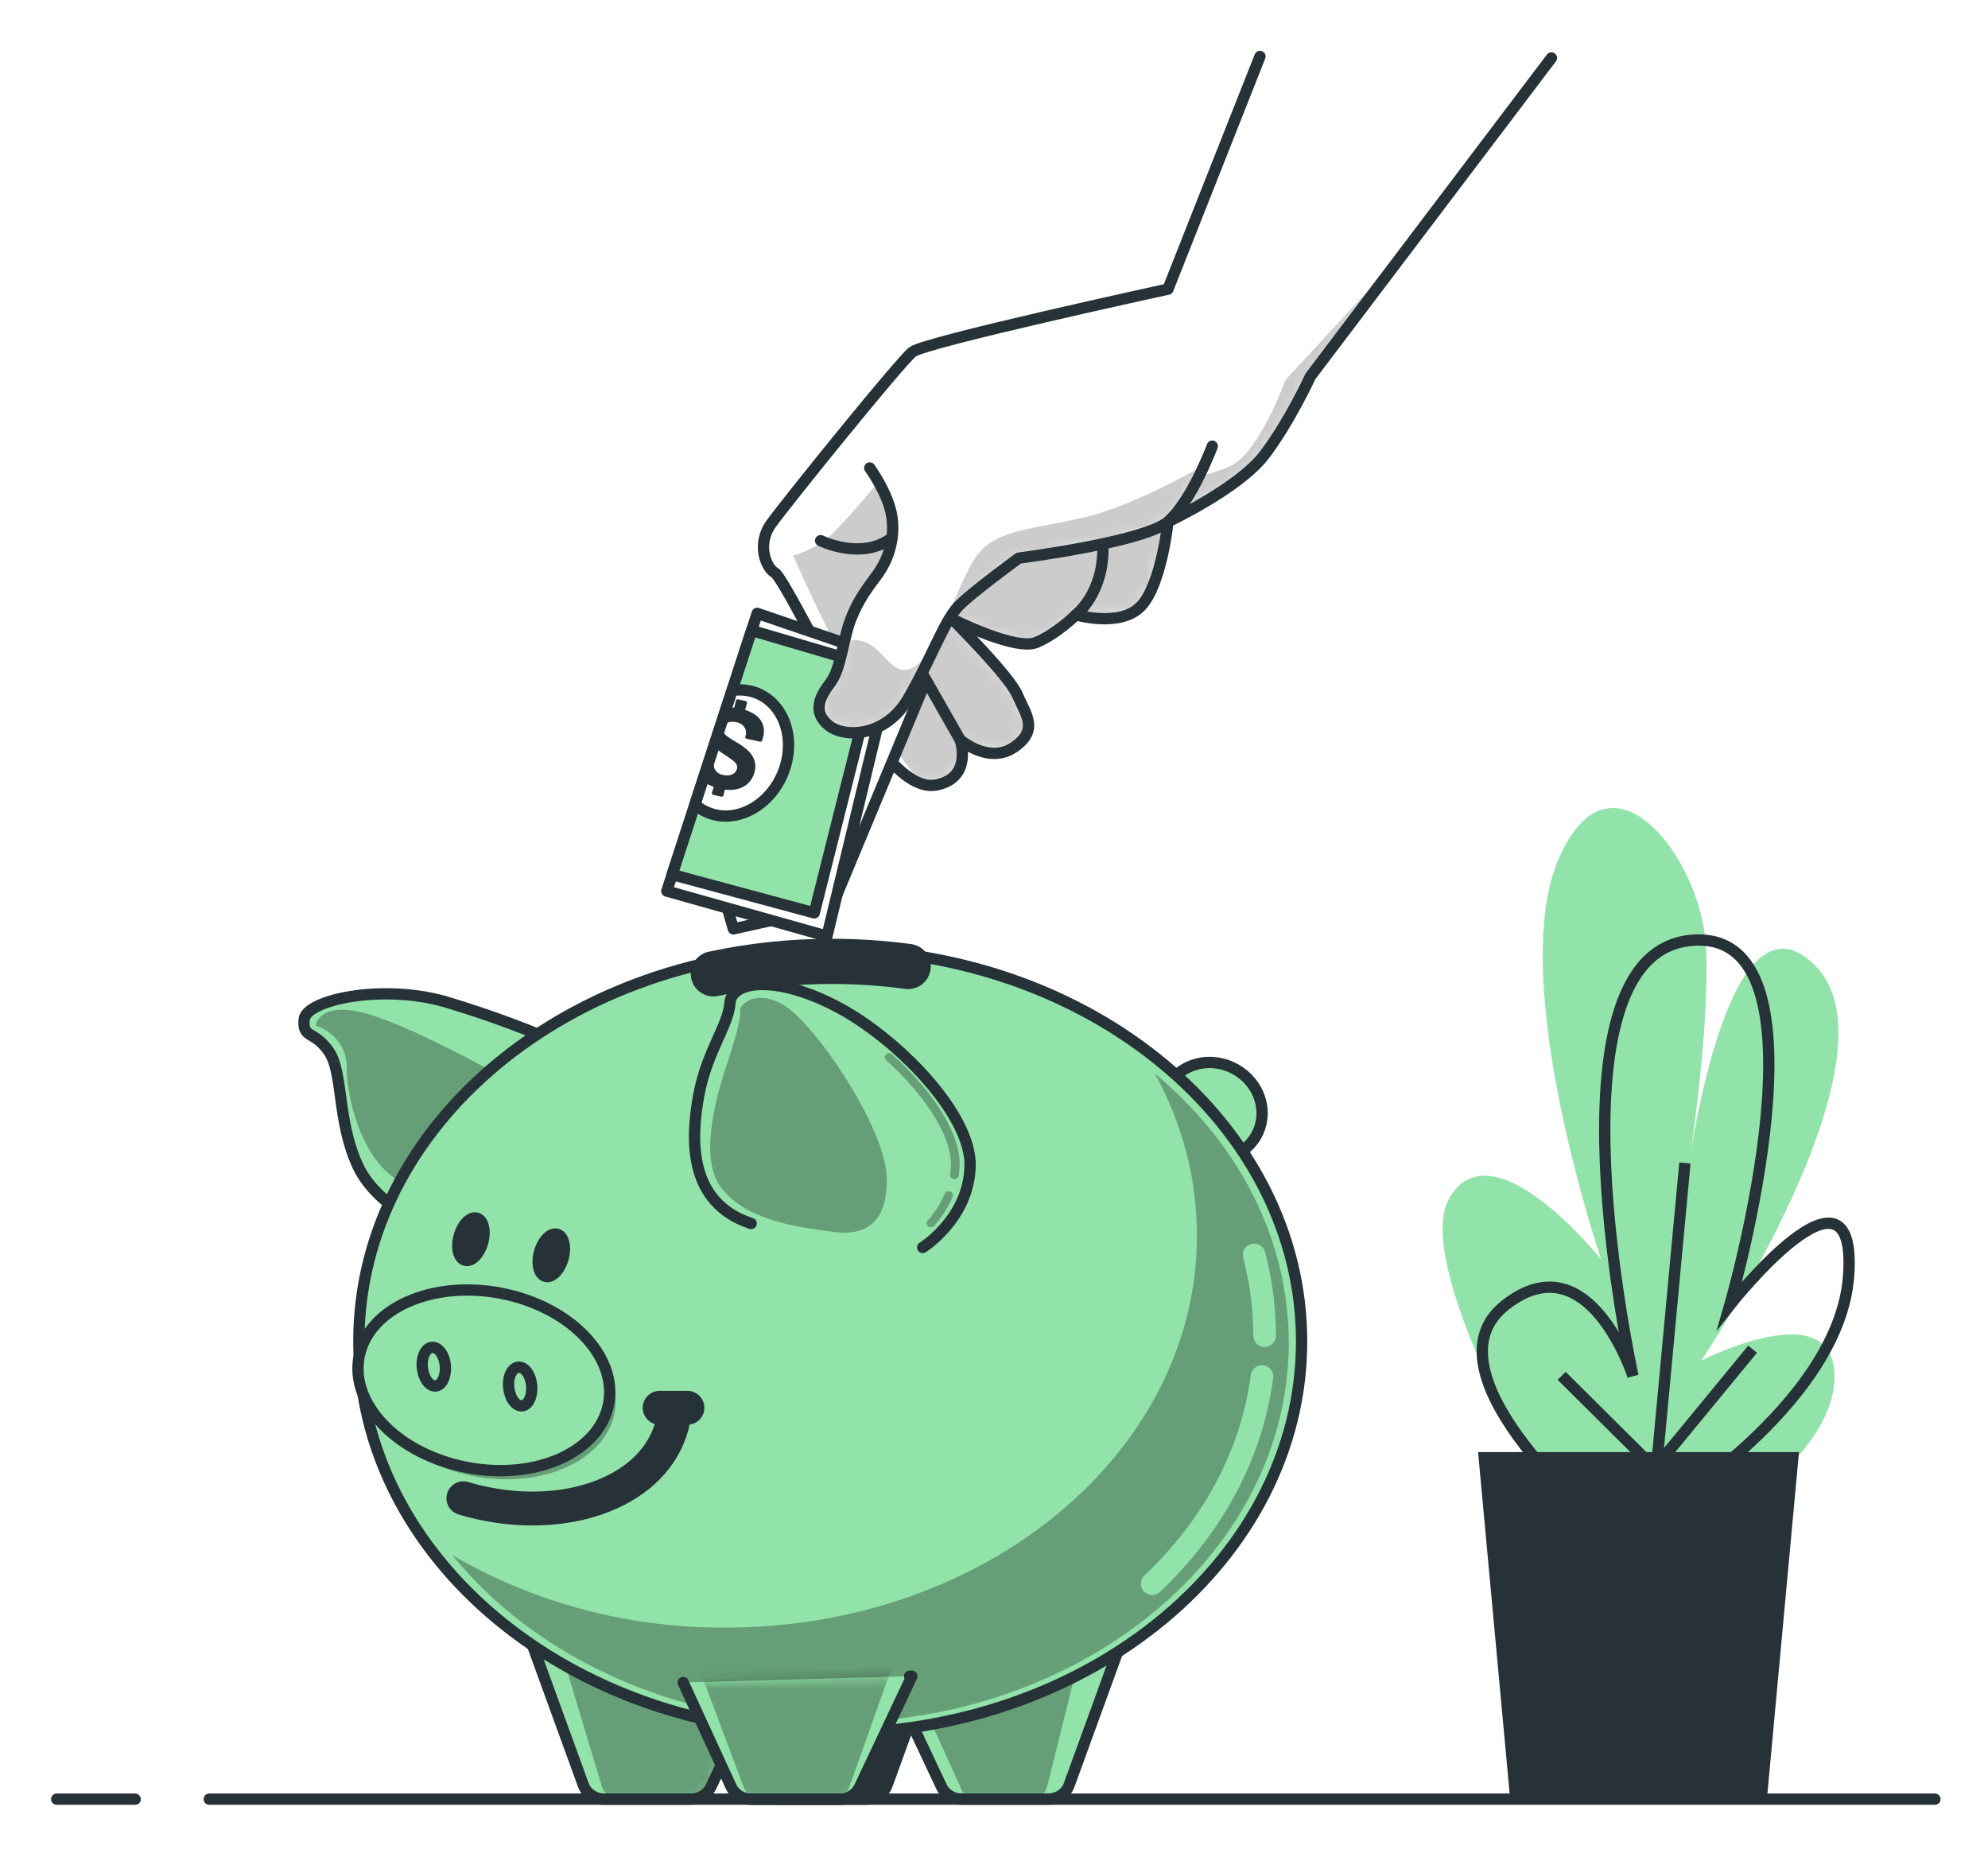 <svg width="176" height="164" viewBox="0 0 176 164" fill="none" xmlns="http://www.w3.org/2000/svg">
<g filter="url(#filter0_d_344_170)">
<path d="M140.92 135.293C140.92 135.293 124.492 108.859 128.285 102.117C132.077 95.375 141.761 107.497 141.761 107.497C141.761 107.497 133.339 82.842 137.972 72.071C142.606 61.3 150.607 72.071 151.028 79.694C151.448 87.317 149.342 100.316 149.342 100.316C149.342 100.316 152.713 73.433 160.715 81.487C168.716 89.542 150.607 116.453 150.607 116.453C150.607 116.453 162.821 110.178 162.397 118.247C161.973 126.315 147.66 133.489 147.66 133.489" fill="#92E3A9"/>
<path d="M141.058 130.362C141.058 130.362 125.858 117.359 133.265 111.533C140.673 105.707 144.569 117.808 144.569 117.808C144.569 117.808 136.383 80.6 149.635 79.252C162.887 77.904 153.142 111.53 153.142 111.53C153.142 111.53 164.446 97.186 163.666 108.859C162.887 120.532 146.128 130.38 146.128 130.38" stroke="#263238" stroke-miterlimit="10"/>
<path d="M148.524 127.996L138.254 117.791" stroke="#263238" stroke-miterlimit="10"/>
<path d="M146.386 128.781L149.168 98.951" stroke="#263238" stroke-miterlimit="10"/>
<path d="M145.958 126.62L155.159 115.435" stroke="#263238" stroke-miterlimit="10"/>
<path d="M159.268 124.54H130.854L133.697 155.268H156.425L159.268 124.54Z" fill="#263238"/>
<path d="M50.797 88.905C47.102 87.243 43.284 85.825 39.369 84.66C33.729 83.069 27.074 84.526 26.927 86.249C26.781 87.971 27.784 87.183 29.099 89.05C30.415 90.918 29.821 95.283 31.704 99.262C33.586 103.242 39.223 105.23 39.223 105.23L50.797 88.905Z" fill="#92E3A9" stroke="#263238" stroke-linecap="round" stroke-linejoin="round"/>
<path opacity="0.3" d="M47.035 92.754C47.035 92.754 38.355 87.713 33.293 85.987C28.231 84.261 27.942 86.783 27.942 86.783C28.775 87.063 29.489 87.578 29.983 88.253C30.478 88.929 30.726 89.73 30.693 90.543C30.693 93.521 32.317 99.69 36.264 100.964C40.211 102.237 47.035 92.754 47.035 92.754Z" fill="black"/>
<path d="M108.974 98.386C111.242 97.596 112.331 95.145 111.406 92.911C110.481 90.677 107.891 89.507 105.623 90.298C103.354 91.088 102.265 93.539 103.19 95.772C104.116 98.006 106.705 99.176 108.974 98.386Z" fill="#92E3A9" stroke="#263238" stroke-linecap="round" stroke-linejoin="round"/>
<path d="M46.777 140.631L51.646 154.023C51.778 154.386 52.031 154.702 52.37 154.925C52.708 155.148 53.115 155.269 53.532 155.268H61.121C61.509 155.269 61.889 155.165 62.213 154.969C62.538 154.774 62.792 154.495 62.946 154.168L66.341 146.945" fill="#92E3A9"/>
<mask id="mask0_344_170" style="mask-type:luminance" maskUnits="userSpaceOnUse" x="46" y="140" width="21" height="16">
<path d="M46.777 140.631L51.646 154.023C51.778 154.386 52.031 154.702 52.37 154.925C52.708 155.148 53.115 155.269 53.532 155.268H61.121C61.509 155.269 61.889 155.165 62.213 154.969C62.538 154.774 62.792 154.495 62.946 154.168L66.341 146.945" fill="white"/>
</mask>
<g mask="url(#mask0_344_170)">
<path opacity="0.3" d="M49.219 140.631L53.247 154.023C53.323 154.359 53.517 154.663 53.8 154.888C54.083 155.113 54.439 155.247 54.813 155.268H61.105C61.451 155.252 61.782 155.137 62.053 154.94C62.325 154.743 62.522 154.473 62.618 154.168L65.434 146.945" fill="black"/>
</g>
<path d="M46.777 140.631L51.646 154.023C51.778 154.386 52.031 154.702 52.37 154.925C52.708 155.148 53.115 155.269 53.532 155.268H61.121C61.509 155.269 61.889 155.165 62.213 154.969C62.538 154.774 62.792 154.495 62.946 154.168L66.341 146.945" stroke="#263238" stroke-linecap="round" stroke-linejoin="round"/>
<path d="M83.397 140.631L78.532 154.023C78.4 154.386 78.147 154.702 77.808 154.925C77.469 155.148 77.063 155.269 76.645 155.268H69.064C68.676 155.269 68.296 155.165 67.972 154.969C67.647 154.774 67.393 154.495 67.24 154.168L63.844 146.945" fill="#263238"/>
<path d="M83.397 140.631L78.532 154.023C78.4 154.386 78.147 154.702 77.808 154.925C77.469 155.148 77.063 155.269 76.645 155.268H69.064C68.676 155.269 68.296 155.165 67.972 154.969C67.647 154.774 67.393 154.495 67.24 154.168L63.844 146.945" stroke="#263238" stroke-linecap="round" stroke-linejoin="round"/>
<path d="M99.519 140.631L94.651 154.023C94.519 154.386 94.265 154.702 93.927 154.925C93.588 155.148 93.181 155.269 92.764 155.268H85.175C84.787 155.269 84.407 155.165 84.083 154.969C83.758 154.774 83.504 154.495 83.351 154.168L79.956 146.945" fill="#92E3A9"/>
<mask id="mask1_344_170" style="mask-type:luminance" maskUnits="userSpaceOnUse" x="79" y="140" width="21" height="16">
<path d="M99.519 140.631L94.651 154.023C94.519 154.386 94.265 154.702 93.927 154.925C93.588 155.148 93.181 155.269 92.764 155.268H85.175C84.787 155.269 84.407 155.165 84.083 154.969C83.758 154.774 83.504 154.495 83.351 154.168L79.956 146.945" fill="white"/>
</mask>
<g mask="url(#mask1_344_170)">
<path opacity="0.3" d="M96.07 140.631L92.741 154.023C92.556 154.766 92.039 155.268 91.452 155.268H86.263C85.723 155.268 85.233 154.837 85.017 154.168L81.792 147.094" fill="black"/>
</g>
<path d="M99.519 140.631L94.651 154.023C94.519 154.386 94.265 154.702 93.927 154.925C93.588 155.148 93.181 155.269 92.764 155.268H85.175C84.787 155.269 84.407 155.165 84.083 154.969C83.758 154.774 83.504 154.495 83.351 154.168L79.956 146.945" stroke="#263238" stroke-linecap="round" stroke-linejoin="round"/>
<path d="M73.501 149.442C96.549 149.442 115.233 133.906 115.233 114.742C115.233 95.577 96.549 80.041 73.501 80.041C50.453 80.041 31.769 95.577 31.769 114.742C31.769 133.906 50.453 149.442 73.501 149.442Z" fill="#92E3A9"/>
<mask id="mask2_344_170" style="mask-type:luminance" maskUnits="userSpaceOnUse" x="31" y="80" width="85" height="70">
<path d="M73.501 149.442C96.549 149.442 115.233 133.906 115.233 114.742C115.233 95.577 96.549 80.041 73.501 80.041C50.453 80.041 31.769 95.577 31.769 114.742C31.769 133.906 50.453 149.442 73.501 149.442Z" fill="white"/>
</mask>
<g mask="url(#mask2_344_170)">
<path opacity="0.3" d="M102.243 91.031C104.69 95.481 105.966 100.395 105.966 105.378C105.966 124.543 87.282 140.079 64.234 140.079C55.657 140.119 47.251 137.886 40.025 133.648C47.301 142.601 59.62 148.505 73.59 148.505C95.966 148.505 114.099 133.433 114.099 114.837C114.076 105.53 109.546 97.122 102.243 91.031Z" fill="black"/>
</g>
<path d="M73.501 149.442C96.549 149.442 115.233 133.906 115.233 114.742C115.233 95.577 96.549 80.041 73.501 80.041C50.453 80.041 31.769 95.577 31.769 114.742C31.769 133.906 50.453 149.442 73.501 149.442Z" stroke="#263238" stroke-linecap="round" stroke-linejoin="round"/>
<path d="M111.722 117.854C110.812 124.844 107.297 131.186 102.004 136.195" stroke="#92E3A9" stroke-width="2" stroke-linecap="round" stroke-linejoin="round"/>
<path d="M111.032 107.09C111.647 109.431 111.958 111.831 111.958 114.239" stroke="#92E3A9" stroke-width="2" stroke-linecap="round" stroke-linejoin="round"/>
<path d="M63.154 82.206C66.593 81.469 70.112 81.098 73.644 81.102C75.905 81.102 78.162 81.253 80.399 81.555" stroke="#263238" stroke-width="4" stroke-linecap="round" stroke-linejoin="round"/>
<path d="M81.688 106.429C81.688 106.429 85.739 103.907 85.885 99.266C86.032 94.625 79.373 87.862 74.022 85.074C68.671 82.287 64.763 82.821 64.62 84.809C64.477 86.797 62.595 89.054 61.873 92.899C61.152 96.744 60.858 102.449 66.503 104.307" fill="#92E3A9"/>
<path d="M81.688 106.429C81.688 106.429 85.739 103.907 85.885 99.266C86.032 94.625 79.373 87.862 74.022 85.074C68.671 82.287 64.763 82.821 64.62 84.809C64.477 86.797 62.595 89.054 61.873 92.899C61.152 96.744 60.858 102.449 66.503 104.307" stroke="#263238" stroke-linecap="round" stroke-linejoin="round"/>
<path opacity="0.3" d="M72.972 104.94L73.802 105.053C77.359 105.523 78.609 103.394 78.505 100.196C78.362 95.686 71.854 86.135 69.103 84.809C66.352 83.483 65.488 85.34 65.488 85.34C65.488 85.34 65.874 85.577 64.52 89.698C63.895 91.601 61.568 98.237 63.871 101.18C65.909 103.779 69.693 104.49 72.972 104.94Z" fill="black"/>
<path opacity="0.3" d="M84.496 100.37H84.442C84.392 100.363 84.343 100.348 84.299 100.325C84.255 100.301 84.216 100.27 84.186 100.233C84.155 100.196 84.132 100.153 84.119 100.108C84.106 100.063 84.103 100.016 84.111 99.97C84.152 99.698 84.177 99.424 84.184 99.149C84.261 96.673 82.058 93.118 78.436 89.839C78.399 89.806 78.37 89.767 78.351 89.724C78.331 89.681 78.32 89.635 78.32 89.589C78.32 89.542 78.329 89.496 78.349 89.453C78.368 89.409 78.396 89.37 78.432 89.337C78.467 89.303 78.51 89.277 78.557 89.259C78.604 89.241 78.654 89.231 78.705 89.231C78.756 89.231 78.806 89.239 78.853 89.257C78.9 89.275 78.943 89.3 78.98 89.333C82.807 92.8 85.04 96.475 84.956 99.167C84.947 99.467 84.921 99.767 84.878 100.065C84.865 100.15 84.82 100.227 84.749 100.283C84.679 100.339 84.589 100.369 84.496 100.37Z" fill="black"/>
<path opacity="0.3" d="M82.421 104.636C82.348 104.636 82.276 104.617 82.214 104.581C82.153 104.546 82.103 104.495 82.072 104.434C82.04 104.374 82.028 104.307 82.036 104.24C82.045 104.174 82.074 104.111 82.12 104.059C82.756 103.345 83.264 102.542 83.624 101.682C83.661 101.594 83.734 101.523 83.827 101.485C83.92 101.446 84.026 101.443 84.122 101.477C84.218 101.51 84.295 101.577 84.337 101.662C84.379 101.748 84.382 101.845 84.346 101.933C83.956 102.864 83.406 103.732 82.718 104.505C82.682 104.545 82.637 104.578 82.585 104.601C82.534 104.623 82.478 104.635 82.421 104.636Z" fill="black"/>
<path opacity="0.3" d="M54.326 121.456C55.467 117.263 51.49 112.742 45.443 111.359C39.396 109.976 33.569 112.253 32.428 116.446C31.287 120.639 35.264 125.159 41.311 126.543C47.358 127.926 53.185 125.648 54.326 121.456Z" fill="black"/>
<path d="M53.783 120.694C54.924 116.501 50.947 111.981 44.9 110.598C38.853 109.214 33.026 111.492 31.885 115.685C30.744 119.877 34.721 124.398 40.768 125.781C46.815 127.165 52.642 124.887 53.783 120.694Z" fill="#92E3A9" stroke="#263238" stroke-linecap="round" stroke-linejoin="round"/>
<path d="M39.427 116.924C39.497 117.872 39.099 118.671 38.544 118.693C37.988 118.714 37.475 117.985 37.386 117.037C37.298 116.089 37.714 115.286 38.274 115.269C38.833 115.251 39.358 115.973 39.427 116.924Z" stroke="#263238" stroke-linecap="round" stroke-linejoin="round"/>
<path d="M47.074 118.682C47.143 119.634 46.746 120.43 46.19 120.451C45.635 120.472 45.122 119.743 45.033 118.792C44.944 117.84 45.361 117.044 45.92 117.023C46.48 117.002 46.993 117.731 47.074 118.682Z" stroke="#263238" stroke-linecap="round" stroke-linejoin="round"/>
<path d="M59.693 121.14C59.612 121.821 59.438 122.49 59.176 123.132C56.962 128.618 48.945 130.992 41.025 128.629" stroke="#263238" stroke-width="3" stroke-linecap="round" stroke-linejoin="round"/>
<path d="M58.401 120.62H60.858" stroke="#263238" stroke-width="3" stroke-linecap="round" stroke-linejoin="round"/>
<path d="M42.745 105.934C42.475 106.963 41.785 107.702 41.202 107.568C40.619 107.433 40.365 106.507 40.639 105.467C40.913 104.427 41.599 103.698 42.182 103.829C42.764 103.96 43.019 104.901 42.745 105.934Z" fill="#263238" stroke="#263238" stroke-linecap="round" stroke-linejoin="round"/>
<path d="M49.86 107.356C50.132 106.323 49.88 105.381 49.298 105.252C48.716 105.124 48.024 105.857 47.752 106.89C47.481 107.923 47.733 108.865 48.315 108.994C48.897 109.122 49.589 108.389 49.86 107.356Z" fill="#263238" stroke="#263238" stroke-linecap="round" stroke-linejoin="round"/>
<path d="M60.484 144.939L64.728 154.172C64.88 154.502 65.135 154.784 65.461 154.982C65.787 155.18 66.169 155.286 66.561 155.286H74.277C74.664 155.285 75.043 155.181 75.367 154.987C75.691 154.792 75.946 154.515 76.101 154.189L80.731 144.38H80.53" fill="#92E3A9"/>
<mask id="mask3_344_170" style="mask-type:luminance" maskUnits="userSpaceOnUse" x="60" y="144" width="21" height="12">
<path d="M60.484 144.939L64.728 154.172C64.88 154.502 65.135 154.784 65.461 154.982C65.787 155.18 66.169 155.286 66.561 155.286H74.277C74.664 155.285 75.043 155.181 75.367 154.987C75.691 154.792 75.946 154.515 76.101 154.189L80.731 144.38H80.53" fill="white"/>
</mask>
<g mask="url(#mask3_344_170)">
<path opacity="0.3" d="M69.45 143.761C67.004 143.761 64.157 144.055 61.854 143.567L65.82 154.154C65.914 154.461 66.111 154.734 66.383 154.934C66.655 155.134 66.988 155.251 67.336 155.268H73.694C74.038 155.251 74.367 155.136 74.637 154.939C74.906 154.743 75.103 154.475 75.199 154.172L79.037 143.372L77.494 143.567C72.598 144.055 72.726 143.761 69.45 143.761Z" fill="black"/>
</g>
<path d="M60.484 144.939L64.728 154.172C64.88 154.502 65.135 154.784 65.461 154.982C65.787 155.18 66.169 155.286 66.561 155.286H74.277C74.664 155.285 75.043 155.181 75.367 154.987C75.691 154.792 75.946 154.515 76.101 154.189L80.731 144.38H80.53" stroke="#263238" stroke-linecap="round" stroke-linejoin="round"/>
<path d="M137.351 1.127L116.012 29.316C116.012 29.316 114.188 33.306 111.942 36.267C109.697 39.227 103.401 42.188 103.401 42.188C103.401 42.188 102.841 47.721 101.016 49.652C99.192 51.583 95.26 50.426 95.26 50.426C95.26 50.426 93.574 52.1 91.749 52.871C89.925 53.642 84.311 50.812 84.311 50.812C84.311 50.812 89.361 55.831 90.064 57.505C90.766 59.178 92.031 60.593 89.786 62.138C87.54 63.684 85.01 61.495 85.01 61.495C85.01 61.495 86.136 64.841 82.907 65.485C79.678 66.129 76.159 59.691 74.755 57.505C73.351 55.319 69.281 47.077 68.582 46.691C67.884 46.306 66.9 44.247 68.304 42.316C69.709 40.384 79.67 28.028 80.793 27.148C81.915 26.267 103.401 21.594 103.401 21.594L111.545 1" fill="white"/>
<mask id="mask4_344_170" style="mask-type:luminance" maskUnits="userSpaceOnUse" x="67" y="1" width="71" height="65">
<path d="M137.351 1.127L116.012 29.316C116.012 29.316 114.188 33.306 111.942 36.267C109.697 39.227 103.401 42.188 103.401 42.188C103.401 42.188 102.841 47.721 101.016 49.652C99.192 51.583 95.26 50.426 95.26 50.426C95.26 50.426 93.574 52.1 91.749 52.871C89.925 53.642 84.311 50.812 84.311 50.812C84.311 50.812 89.361 55.831 90.064 57.505C90.766 59.178 92.031 60.593 89.786 62.138C87.54 63.684 85.01 61.495 85.01 61.495C85.01 61.495 86.136 64.841 82.907 65.485C79.678 66.129 76.159 59.691 74.755 57.505C73.351 55.319 69.281 47.077 68.582 46.691C67.884 46.306 66.9 44.247 68.304 42.316C69.709 40.384 79.67 28.028 80.793 27.148C81.915 26.267 103.401 21.594 103.401 21.594L111.545 1" fill="white"/>
</mask>
<g mask="url(#mask4_344_170)">
<path opacity="0.2" d="M113.817 29.624C113.817 29.624 111.502 35.991 108.995 37.229C106.487 38.467 92.212 41.827 86.618 41.12C81.024 40.412 77.938 38.467 77.938 38.467C77.938 38.467 74.852 42.181 73.501 43.419C72.561 44.22 71.442 44.823 70.222 45.188C70.222 45.188 76.935 60.649 81.761 65.435C82.136 65.541 82.534 65.558 82.918 65.485C86.148 64.841 85.021 61.495 85.021 61.495C85.021 61.495 87.548 63.681 89.797 62.138C92.046 60.596 90.777 59.178 90.075 57.505C89.373 55.831 84.303 50.812 84.303 50.812C84.303 50.812 89.917 53.642 91.742 52.871C93.567 52.1 95.252 50.423 95.252 50.423C95.252 50.423 99.184 51.583 101.009 49.652C102.833 47.72 103.393 42.188 103.393 42.188C103.393 42.188 109.708 39.227 111.958 36.267C114.207 33.306 116.028 29.316 116.028 29.316L124.82 17.703L113.817 29.624Z" fill="black"/>
</g>
<path d="M137.351 1.127L116.012 29.316C116.012 29.316 114.188 33.306 111.942 36.267C109.697 39.227 103.401 42.188 103.401 42.188C103.401 42.188 102.841 47.721 101.016 49.652C99.192 51.583 95.26 50.426 95.26 50.426C95.26 50.426 93.574 52.1 91.749 52.871C89.925 53.642 84.311 50.812 84.311 50.812C84.311 50.812 89.361 55.831 90.064 57.505C90.766 59.178 92.031 60.593 89.786 62.138C87.54 63.684 85.01 61.495 85.01 61.495C85.01 61.495 86.136 64.841 82.907 65.485C79.678 66.129 76.159 59.691 74.755 57.505C73.351 55.319 69.281 47.077 68.582 46.691C67.884 46.306 66.9 44.247 68.304 42.316C69.709 40.384 79.67 28.028 80.793 27.148C81.915 26.267 103.401 21.594 103.401 21.594L111.545 1" stroke="#263238" stroke-linecap="round" stroke-linejoin="round"/>
<path d="M64.369 76.295L64.929 78.226L73.632 76.295L81.777 56.73L76.441 55.057L64.369 76.295Z" fill="white" stroke="#263238" stroke-linecap="round" stroke-linejoin="round"/>
<path d="M67.035 50.296L79.107 54.417L73.212 78.87L59.034 74.88L67.035 50.296Z" fill="white" stroke="#263238" stroke-linecap="round" stroke-linejoin="round"/>
<path d="M59.508 73.419L72.089 76.811L77.564 55.057L66.541 51.81L59.508 73.419Z" fill="#92E3A9" stroke="#263238" stroke-linecap="round" stroke-linejoin="round"/>
<path d="M66.491 57.19C65.944 57.057 65.371 57.033 64.813 57.119L61.526 67.218C62.002 67.643 62.587 67.951 63.227 68.113C65.805 68.764 68.629 66.843 69.531 63.826C70.434 60.808 69.064 57.837 66.491 57.19Z" fill="white" stroke="#263238" stroke-linecap="round" stroke-linejoin="round"/>
<path d="M66.024 58.863C66.008 58.856 65.994 58.844 65.986 58.83C65.978 58.815 65.975 58.798 65.978 58.782L66.125 58.258C66.134 58.236 66.137 58.212 66.135 58.189C66.132 58.166 66.124 58.143 66.111 58.123C66.097 58.103 66.079 58.086 66.057 58.073C66.036 58.06 66.011 58.052 65.986 58.049L65.372 57.915C65.348 57.906 65.322 57.902 65.296 57.904C65.271 57.906 65.246 57.914 65.224 57.926C65.201 57.938 65.183 57.955 65.169 57.975C65.155 57.996 65.147 58.019 65.145 58.042L65.025 58.584C65.021 58.6 65.01 58.614 64.995 58.624C64.98 58.633 64.962 58.638 64.944 58.636C64.735 58.617 64.524 58.617 64.315 58.636L63.193 62.092C64.068 62.927 65.434 63.345 65.253 64.045C65.149 64.441 64.755 64.752 64.064 64.611C63.92 64.593 63.782 64.547 63.658 64.476C63.535 64.405 63.43 64.31 63.35 64.198C63.27 64.087 63.218 63.961 63.196 63.828C63.174 63.696 63.183 63.562 63.224 63.433L63.258 63.292C63.278 63.214 63.227 63.15 63.108 63.125L62.872 63.072L62.205 65.117C62.473 65.34 62.786 65.513 63.127 65.626C63.144 65.633 63.158 65.645 63.167 65.661C63.175 65.677 63.178 65.694 63.173 65.711L63.034 66.16C63.024 66.182 63.019 66.206 63.021 66.23C63.023 66.254 63.031 66.278 63.044 66.298C63.058 66.319 63.077 66.336 63.099 66.348C63.122 66.361 63.147 66.368 63.173 66.369L63.81 66.51C63.832 66.521 63.857 66.528 63.882 66.528C63.908 66.529 63.933 66.524 63.956 66.515C63.979 66.505 63.999 66.491 64.016 66.473C64.032 66.455 64.043 66.434 64.049 66.412L64.153 65.966C64.159 65.949 64.17 65.935 64.186 65.925C64.201 65.915 64.219 65.909 64.238 65.909C65.596 66.04 66.518 65.428 66.804 64.339C67.028 63.468 66.707 62.729 65.716 62.032C64.809 61.403 63.852 61.091 64.018 60.448C64.134 60.002 64.578 59.797 65.176 59.928C65.324 59.95 65.465 60 65.589 60.077C65.714 60.154 65.819 60.254 65.897 60.371C65.975 60.489 66.024 60.62 66.041 60.757C66.059 60.893 66.044 61.032 65.997 61.162L65.97 61.261C65.97 61.321 66.009 61.374 66.129 61.403L67.259 61.65C67.283 61.658 67.309 61.662 67.334 61.659C67.36 61.657 67.385 61.65 67.406 61.637C67.428 61.625 67.447 61.608 67.461 61.589C67.475 61.569 67.484 61.546 67.487 61.523L67.571 61.194C67.83 60.158 67.286 59.277 66.024 58.863Z" fill="#263238"/>
<path d="M77 37.423C77 37.423 78.686 39.74 78.968 41.803C79.207 43.56 78.759 45.339 77.703 46.822C76.862 47.979 76.02 49.008 75.318 50.812C74.616 52.616 74.477 55.188 73.493 56.472C72.51 57.756 71.95 59.043 73.351 60.204C74.751 61.364 78.405 61.233 80.372 57.887C82.34 54.54 83.601 50.936 84.863 49.648C86.124 48.361 90.198 45.404 90.198 45.404C90.198 45.404 101.286 43.989 103.393 42.188C105.499 40.388 107.324 35.496 107.324 35.496" fill="white"/>
<mask id="mask5_344_170" style="mask-type:luminance" maskUnits="userSpaceOnUse" x="72" y="35" width="36" height="26">
<path d="M77 37.423C77 37.423 78.686 39.74 78.968 41.803C79.207 43.56 78.759 45.339 77.703 46.822C76.862 47.979 76.02 49.008 75.318 50.812C74.616 52.616 74.477 55.188 73.493 56.472C72.51 57.756 71.95 59.043 73.351 60.204C74.751 61.364 78.405 61.233 80.372 57.887C82.34 54.54 83.601 50.936 84.863 49.648C86.124 48.361 90.198 45.404 90.198 45.404C90.198 45.404 101.286 43.989 103.393 42.188C105.499 40.388 107.324 35.496 107.324 35.496" fill="white"/>
</mask>
<g mask="url(#mask5_344_170)">
<path opacity="0.2" d="M106.487 37.229C106.487 37.229 100.507 40.766 95.877 41.827C91.248 42.889 88.354 42.889 86.618 45.011C84.882 47.133 83.146 53.854 80.831 55.092C78.516 56.33 78.131 51.909 74.851 52.793L74.743 52.828C74.423 54.208 74.141 55.623 73.493 56.475C72.51 57.763 71.95 59.047 73.351 60.207C74.751 61.367 78.405 61.236 80.372 57.89C82.34 54.544 83.601 50.939 84.863 49.652C86.124 48.364 90.198 45.407 90.198 45.407C90.198 45.407 101.286 43.992 103.393 42.192C104.666 41.102 105.835 38.888 106.56 37.303L106.487 37.229Z" fill="black"/>
</g>
<path d="M77 37.423C77 37.423 78.686 39.74 78.968 41.803C79.207 43.56 78.759 45.339 77.703 46.822C76.862 47.979 76.02 49.008 75.318 50.812C74.616 52.616 74.477 55.188 73.493 56.472C72.51 57.756 71.95 59.043 73.351 60.204C74.751 61.364 78.405 61.233 80.372 57.887C82.34 54.54 83.601 50.936 84.863 49.648C86.124 48.361 90.198 45.404 90.198 45.404C90.198 45.404 101.286 43.989 103.393 42.188C105.499 40.388 107.324 35.496 107.324 35.496" stroke="#263238" stroke-linecap="round" stroke-linejoin="round"/>
<path d="M72.648 43.861C72.648 43.861 76.302 45.662 78.968 43.603" stroke="#263238" stroke-linecap="round" stroke-linejoin="round"/>
<path d="M85.002 61.495L81.777 55.831" stroke="#263238" stroke-linecap="round" stroke-linejoin="round"/>
<path d="M95.252 50.426C95.252 50.426 97.779 48.495 97.637 44.247" stroke="#263238" stroke-linecap="round" stroke-linejoin="round"/>
<path d="M18.525 155.268H171.301" stroke="#263238" stroke-linecap="round" stroke-linejoin="round"/>
<path d="M5.022 155.268H11.966" stroke="#263238" stroke-linecap="round" stroke-linejoin="round"/>
</g>
<defs>
<filter id="filter0_d_344_170" x="0.522" y="0.5" width="175.28" height="163.286" filterUnits="userSpaceOnUse" color-interpolation-filters="sRGB">
<feFlood flood-opacity="0" result="BackgroundImageFix"/>
<feColorMatrix in="SourceAlpha" type="matrix" values="0 0 0 0 0 0 0 0 0 0 0 0 0 0 0 0 0 0 127 0" result="hardAlpha"/>
<feOffset dy="4"/>
<feGaussianBlur stdDeviation="2"/>
<feComposite in2="hardAlpha" operator="out"/>
<feColorMatrix type="matrix" values="0 0 0 0 0 0 0 0 0 0 0 0 0 0 0 0 0 0 0.25 0"/>
<feBlend mode="normal" in2="BackgroundImageFix" result="effect1_dropShadow_344_170"/>
<feBlend mode="normal" in="SourceGraphic" in2="effect1_dropShadow_344_170" result="shape"/>
</filter>
</defs>
</svg>
